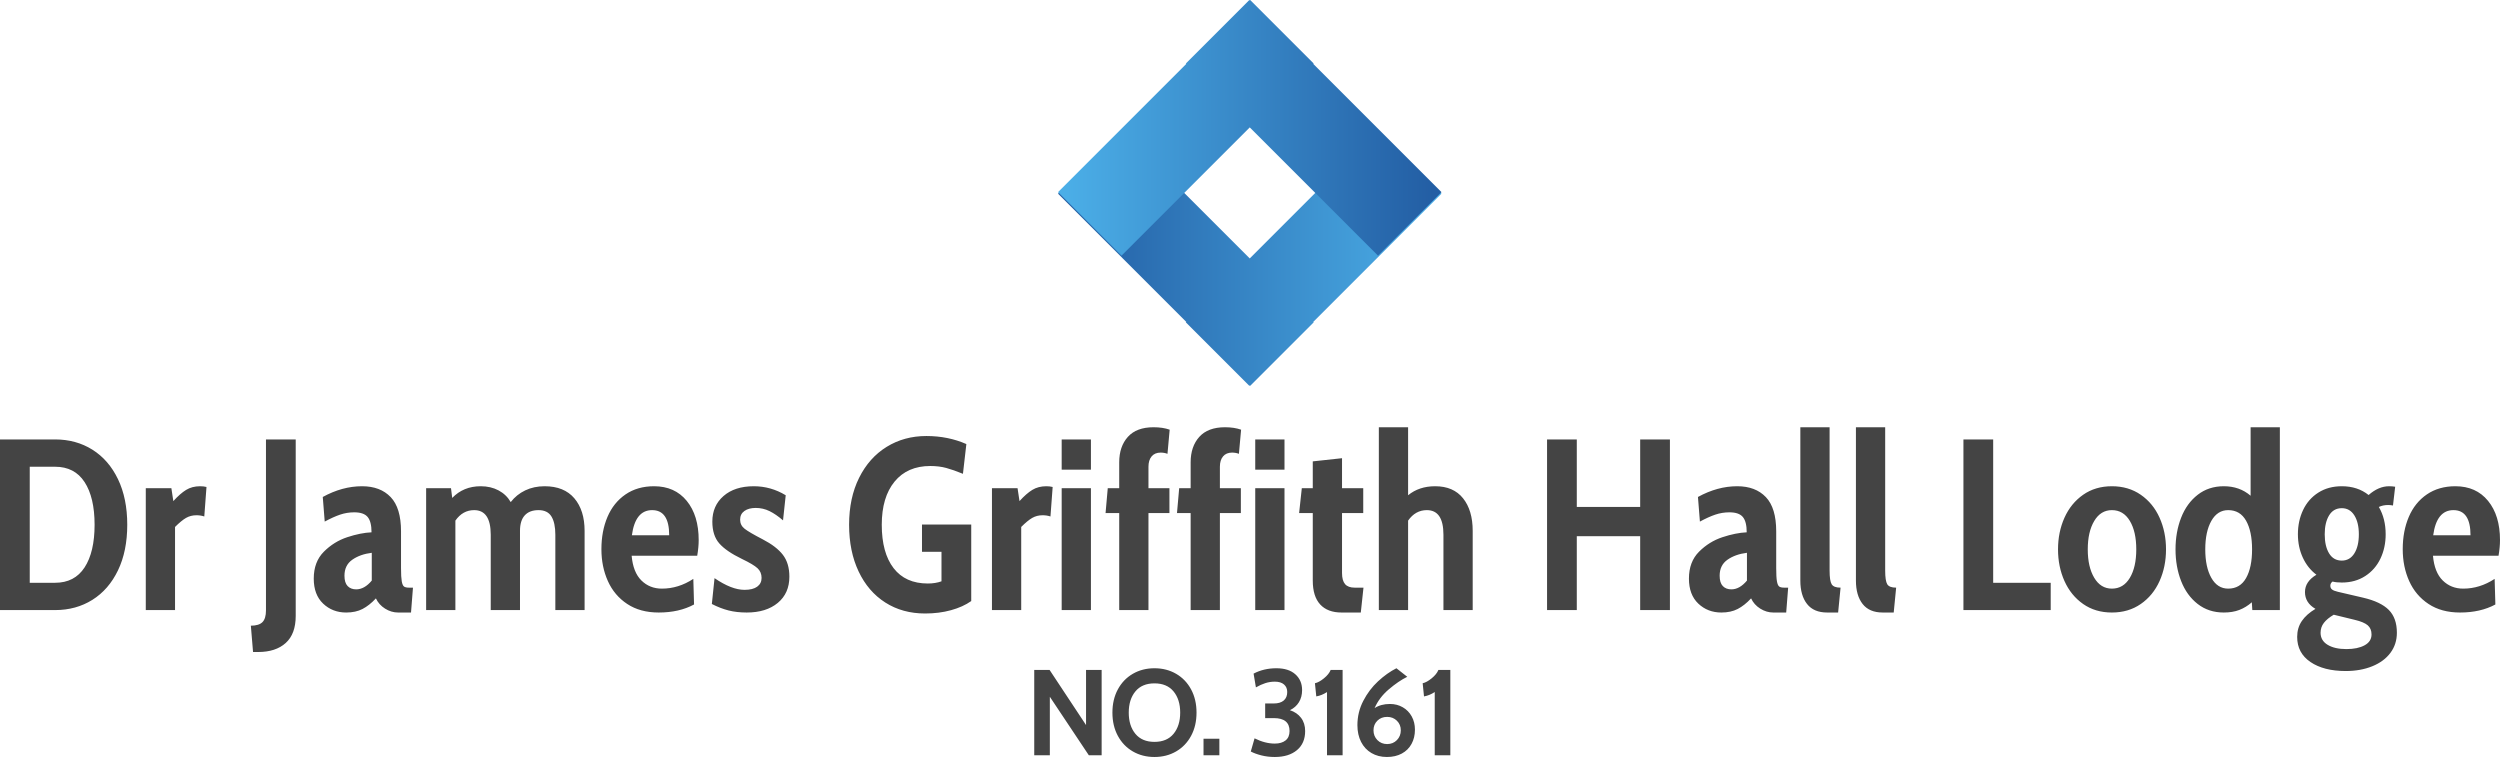 <?xml version="1.0" standalone="no"?><!-- Generator: Gravit.io --><svg xmlns="http://www.w3.org/2000/svg" xmlns:xlink="http://www.w3.org/1999/xlink" style="isolation:isolate" viewBox="493.376 325.483 369.18 111.786" width="369.18" height="111.786"><g><linearGradient id="_lgradient_8" x1="0" y1="0.5" x2="1" y2="0.5" gradientTransform="matrix(-56.626,0,0,-37.751,706.244,382.461)" gradientUnits="userSpaceOnUse"><stop offset="1.304%" stop-opacity="1" style="stop-color:rgb(75,174,231)"/><stop offset="97.826%" stop-opacity="1" style="stop-color:rgb(35,94,164)"/></linearGradient><path d=" M 687.307 373.023 L 706.244 354.086 L 696.868 344.71 L 677.931 363.647 L 658.994 344.71 L 649.618 354.086 L 668.555 373.023 L 668.493 373.085 L 677.869 382.461 L 677.931 382.399 L 677.993 382.461 L 687.369 373.085 L 687.307 373.023 Z " fill-rule="evenodd" fill="url(#_lgradient_8)"/><linearGradient id="_lgradient_9" x1="0" y1="0.5" x2="1" y2="0.5" gradientTransform="matrix(56.626,0,0,37.751,649.618,325.483)" gradientUnits="userSpaceOnUse"><stop offset="2.174%" stop-opacity="1" style="stop-color:rgb(75,174,231)"/><stop offset="97.826%" stop-opacity="1" style="stop-color:rgb(35,94,164)"/></linearGradient><path d=" M 668.555 334.921 L 649.618 353.858 L 658.994 363.234 L 677.931 344.297 L 696.868 363.234 L 706.244 353.858 L 687.307 334.921 L 687.369 334.859 L 677.993 325.483 L 677.931 325.545 L 677.869 325.483 L 668.493 334.859 L 668.555 334.921 Z " fill-rule="evenodd" fill="url(#_lgradient_9)"/></g><path d=" M 783.32 415.575 L 783.32 390.375 L 787.712 390.375 L 787.712 411.543 L 796.208 411.543 L 796.208 415.575 L 783.32 415.575 L 783.32 415.575 Z  M 805.244 415.935 L 805.244 415.935 Q 802.796 415.935 800.996 414.675 L 800.996 414.675 L 800.996 414.675 Q 799.196 413.415 798.242 411.291 L 798.242 411.291 L 798.242 411.291 Q 797.288 409.167 797.288 406.611 L 797.288 406.611 L 797.288 406.611 Q 797.288 404.055 798.242 401.931 L 798.242 401.931 L 798.242 401.931 Q 799.196 399.807 800.996 398.547 L 800.996 398.547 L 800.996 398.547 Q 802.796 397.287 805.244 397.287 L 805.244 397.287 L 805.244 397.287 Q 807.692 397.287 809.51 398.547 L 809.51 398.547 L 809.51 398.547 Q 811.328 399.807 812.282 401.931 L 812.282 401.931 L 812.282 401.931 Q 813.236 404.055 813.236 406.611 L 813.236 406.611 L 813.236 406.611 Q 813.236 409.167 812.282 411.291 L 812.282 411.291 L 812.282 411.291 Q 811.328 413.415 809.51 414.675 L 809.51 414.675 L 809.51 414.675 Q 807.692 415.935 805.244 415.935 L 805.244 415.935 L 805.244 415.935 Z  M 805.244 412.407 L 805.244 412.407 Q 806.936 412.407 807.89 410.823 L 807.89 410.823 L 807.89 410.823 Q 808.844 409.239 808.844 406.611 L 808.844 406.611 L 808.844 406.611 Q 808.844 403.983 807.89 402.399 L 807.89 402.399 L 807.89 402.399 Q 806.936 400.815 805.244 400.815 L 805.244 400.815 L 805.244 400.815 Q 803.588 400.815 802.634 402.417 L 802.634 402.417 L 802.634 402.417 Q 801.68 404.019 801.68 406.611 L 801.68 406.611 L 801.68 406.611 Q 801.68 409.203 802.634 410.805 L 802.634 410.805 L 802.634 410.805 Q 803.588 412.407 805.244 412.407 L 805.244 412.407 L 805.244 412.407 Z  M 825.728 388.575 L 830.048 388.575 L 830.048 415.575 L 825.98 415.575 L 825.908 414.423 L 825.908 414.423 Q 825.044 415.179 824.054 415.557 L 824.054 415.557 L 824.054 415.557 Q 823.064 415.935 821.768 415.935 L 821.768 415.935 L 821.768 415.935 Q 819.536 415.935 817.916 414.675 L 817.916 414.675 L 817.916 414.675 Q 816.296 413.415 815.468 411.291 L 815.468 411.291 L 815.468 411.291 Q 814.64 409.167 814.64 406.611 L 814.64 406.611 L 814.64 406.611 Q 814.64 404.055 815.468 401.931 L 815.468 401.931 L 815.468 401.931 Q 816.296 399.807 817.916 398.547 L 817.916 398.547 L 817.916 398.547 Q 819.536 397.287 821.768 397.287 L 821.768 397.287 L 821.768 397.287 Q 824.108 397.287 825.728 398.691 L 825.728 398.691 L 825.728 388.575 L 825.728 388.575 Z  M 822.416 412.407 L 822.416 412.407 Q 824.18 412.407 825.062 410.841 L 825.062 410.841 L 825.062 410.841 Q 825.944 409.275 825.944 406.611 L 825.944 406.611 L 825.944 406.611 Q 825.944 403.947 825.062 402.381 L 825.062 402.381 L 825.062 402.381 Q 824.18 400.815 822.416 400.815 L 822.416 400.815 L 822.416 400.815 Q 820.832 400.815 819.932 402.399 L 819.932 402.399 L 819.932 402.399 Q 819.032 403.983 819.032 406.611 L 819.032 406.611 L 819.032 406.611 Q 819.032 409.239 819.932 410.823 L 819.932 410.823 L 819.932 410.823 Q 820.832 412.407 822.416 412.407 L 822.416 412.407 L 822.416 412.407 Z  M 839.768 424.575 L 839.768 424.575 Q 836.528 424.575 834.566 423.243 L 834.566 423.243 L 834.566 423.243 Q 832.604 421.911 832.604 419.535 L 832.604 419.535 L 832.604 419.535 Q 832.604 418.203 833.288 417.195 L 833.288 417.195 L 833.288 417.195 Q 833.972 416.187 835.304 415.395 L 835.304 415.395 L 835.304 415.395 Q 833.756 414.495 833.756 412.911 L 833.756 412.911 L 833.756 412.911 Q 833.756 411.363 835.448 410.355 L 835.448 410.355 L 835.448 410.355 Q 834.152 409.383 833.432 407.817 L 833.432 407.817 L 833.432 407.817 Q 832.712 406.251 832.712 404.379 L 832.712 404.379 L 832.712 404.379 Q 832.712 402.399 833.486 400.779 L 833.486 400.779 L 833.486 400.779 Q 834.26 399.159 835.736 398.223 L 835.736 398.223 L 835.736 398.223 Q 837.212 397.287 839.192 397.287 L 839.192 397.287 L 839.192 397.287 Q 841.532 397.287 843.152 398.583 L 843.152 398.583 L 843.152 398.583 Q 844.628 397.287 846.176 397.287 L 846.176 397.287 L 846.176 397.287 Q 846.644 397.287 847.076 397.359 L 847.076 397.359 L 846.752 400.131 L 846.752 400.131 Q 846.392 400.059 846.032 400.059 L 846.032 400.059 L 846.032 400.059 Q 845.276 400.059 844.664 400.347 L 844.664 400.347 L 844.664 400.347 Q 845.672 402.075 845.672 404.379 L 845.672 404.379 L 845.672 404.379 Q 845.672 406.359 844.898 407.979 L 844.898 407.979 L 844.898 407.979 Q 844.124 409.599 842.648 410.553 L 842.648 410.553 L 842.648 410.553 Q 841.172 411.507 839.192 411.507 L 839.192 411.507 L 839.192 411.507 Q 838.4 411.507 837.824 411.363 L 837.824 411.363 L 837.824 411.363 Q 837.5 411.615 837.5 411.975 L 837.5 411.975 L 837.5 411.975 Q 837.5 412.335 837.752 412.533 L 837.752 412.533 L 837.752 412.533 Q 838.004 412.731 838.616 412.875 L 838.616 412.875 L 842.324 413.739 L 842.324 413.739 Q 844.952 414.351 846.14 415.557 L 846.14 415.557 L 846.14 415.557 Q 847.328 416.763 847.328 418.923 L 847.328 418.923 L 847.328 418.923 Q 847.328 420.615 846.374 421.893 L 846.374 421.893 L 846.374 421.893 Q 845.42 423.171 843.692 423.873 L 843.692 423.873 L 843.692 423.873 Q 841.964 424.575 839.768 424.575 L 839.768 424.575 L 839.768 424.575 Z  M 839.192 408.267 L 839.192 408.267 Q 840.38 408.267 841.046 407.205 L 841.046 407.205 L 841.046 407.205 Q 841.712 406.143 841.712 404.379 L 841.712 404.379 L 841.712 404.379 Q 841.712 402.651 841.046 401.589 L 841.046 401.589 L 841.046 401.589 Q 840.38 400.527 839.192 400.527 L 839.192 400.527 L 839.192 400.527 Q 837.968 400.527 837.32 401.589 L 837.32 401.589 L 837.32 401.589 Q 836.672 402.651 836.672 404.379 L 836.672 404.379 L 836.672 404.379 Q 836.672 406.143 837.32 407.205 L 837.32 407.205 L 837.32 407.205 Q 837.968 408.267 839.192 408.267 L 839.192 408.267 L 839.192 408.267 Z  M 839.876 421.335 L 839.876 421.335 Q 841.532 421.335 842.558 420.777 L 842.558 420.777 L 842.558 420.777 Q 843.584 420.219 843.584 419.175 L 843.584 419.175 L 843.584 419.175 Q 843.584 418.311 843.026 417.825 L 843.026 417.825 L 843.026 417.825 Q 842.468 417.339 841.1 417.015 L 841.1 417.015 L 838.004 416.259 L 838.004 416.259 Q 837.032 416.835 836.546 417.465 L 836.546 417.465 L 836.546 417.465 Q 836.06 418.095 836.06 418.923 L 836.06 418.923 L 836.06 418.923 Q 836.06 420.075 837.104 420.705 L 837.104 420.705 L 837.104 420.705 Q 838.148 421.335 839.876 421.335 L 839.876 421.335 L 839.876 421.335 Z  M 856.652 415.935 L 856.652 415.935 Q 853.916 415.935 852.008 414.675 L 852.008 414.675 L 852.008 414.675 Q 850.1 413.415 849.146 411.291 L 849.146 411.291 L 849.146 411.291 Q 848.192 409.167 848.192 406.575 L 848.192 406.575 L 848.192 406.575 Q 848.192 403.911 849.092 401.805 L 849.092 401.805 L 849.092 401.805 Q 849.992 399.699 851.756 398.493 L 851.756 398.493 L 851.756 398.493 Q 853.52 397.287 855.968 397.287 L 855.968 397.287 L 855.968 397.287 Q 859.028 397.287 860.792 399.447 L 860.792 399.447 L 860.792 399.447 Q 862.556 401.607 862.556 405.243 L 862.556 405.243 L 862.556 405.243 Q 862.556 406.287 862.34 407.547 L 862.34 407.547 L 852.656 407.547 L 852.656 407.547 Q 852.872 409.995 854.096 411.201 L 854.096 411.201 L 854.096 411.201 Q 855.32 412.407 857.12 412.407 L 857.12 412.407 L 857.12 412.407 Q 859.568 412.407 861.764 410.967 L 861.764 410.967 L 861.872 414.747 L 861.872 414.747 Q 859.676 415.935 856.652 415.935 L 856.652 415.935 L 856.652 415.935 Z  M 852.692 404.523 L 858.2 404.523 L 858.2 404.523 Q 858.2 400.815 855.68 400.815 L 855.68 400.815 L 855.68 400.815 Q 853.196 400.815 852.692 404.523 L 852.692 404.523 L 852.692 404.523 Z  M 721.832 415.575 L 721.832 390.375 L 726.224 390.375 L 726.224 400.347 L 735.584 400.347 L 735.584 390.375 L 739.976 390.375 L 739.976 415.575 L 735.584 415.575 L 735.584 404.667 L 726.224 404.667 L 726.224 415.575 L 721.832 415.575 L 721.832 415.575 Z  M 747.572 415.935 L 747.572 415.935 Q 745.556 415.935 744.17 414.621 L 744.17 414.621 L 744.17 414.621 Q 742.784 413.307 742.784 410.931 L 742.784 410.931 L 742.784 410.931 Q 742.784 408.447 744.278 406.953 L 744.278 406.953 L 744.278 406.953 Q 745.772 405.459 747.734 404.811 L 747.734 404.811 L 747.734 404.811 Q 749.696 404.163 751.316 404.091 L 751.316 404.091 L 751.316 404.091 Q 751.316 402.507 750.74 401.823 L 750.74 401.823 L 750.74 401.823 Q 750.164 401.139 748.76 401.139 L 748.76 401.139 L 748.76 401.139 Q 747.68 401.139 746.672 401.481 L 746.672 401.481 L 746.672 401.481 Q 745.664 401.823 744.404 402.507 L 744.404 402.507 L 744.116 398.871 L 744.116 398.871 Q 746.996 397.287 749.912 397.287 L 749.912 397.287 L 749.912 397.287 Q 752.612 397.287 754.142 398.889 L 754.142 398.889 L 754.142 398.889 Q 755.672 400.491 755.672 403.947 L 755.672 403.947 L 755.672 409.383 L 755.672 409.383 Q 755.672 410.715 755.78 411.327 L 755.78 411.327 L 755.78 411.327 Q 755.888 411.939 756.122 412.101 L 756.122 412.101 L 756.122 412.101 Q 756.356 412.263 756.86 412.263 L 756.86 412.263 L 757.436 412.263 L 757.148 415.935 L 755.24 415.935 L 755.24 415.935 Q 754.232 415.935 753.314 415.359 L 753.314 415.359 L 753.314 415.359 Q 752.396 414.783 751.964 413.847 L 751.964 413.847 L 751.964 413.847 Q 750.992 414.891 749.984 415.413 L 749.984 415.413 L 749.984 415.413 Q 748.976 415.935 747.572 415.935 L 747.572 415.935 L 747.572 415.935 Z  M 749.048 412.515 L 749.048 412.515 Q 750.272 412.515 751.352 411.219 L 751.352 411.219 L 751.352 407.115 L 751.352 407.115 Q 749.624 407.331 748.472 408.141 L 748.472 408.141 L 748.472 408.141 Q 747.32 408.951 747.32 410.499 L 747.32 410.499 L 747.32 410.499 Q 747.32 411.543 747.788 412.029 L 747.788 412.029 L 747.788 412.029 Q 748.256 412.515 749.048 412.515 L 749.048 412.515 L 749.048 412.515 Z  M 763.196 415.935 L 763.196 415.935 Q 761.216 415.935 760.226 414.675 L 760.226 414.675 L 760.226 414.675 Q 759.236 413.415 759.236 411.219 L 759.236 411.219 L 759.236 388.575 L 763.556 388.575 L 763.556 409.743 L 763.556 409.743 Q 763.556 411.255 763.862 411.759 L 763.862 411.759 L 763.862 411.759 Q 764.168 412.263 765.176 412.263 L 765.176 412.263 L 764.816 415.935 L 763.196 415.935 L 763.196 415.935 Z  M 771.404 415.935 L 771.404 415.935 Q 769.424 415.935 768.434 414.675 L 768.434 414.675 L 768.434 414.675 Q 767.444 413.415 767.444 411.219 L 767.444 411.219 L 767.444 388.575 L 771.764 388.575 L 771.764 409.743 L 771.764 409.743 Q 771.764 411.255 772.07 411.759 L 772.07 411.759 L 772.07 411.759 Q 772.376 412.263 773.384 412.263 L 773.384 412.263 L 773.024 415.935 L 771.404 415.935 L 771.404 415.935 Z  M 629.996 416.079 L 629.996 416.079 Q 626.648 416.079 624.11 414.459 L 624.11 414.459 L 624.11 414.459 Q 621.572 412.839 620.168 409.869 L 620.168 409.869 L 620.168 409.869 Q 618.764 406.899 618.764 402.975 L 618.764 402.975 L 618.764 402.975 Q 618.764 399.015 620.24 396.045 L 620.24 396.045 L 620.24 396.045 Q 621.716 393.075 624.308 391.473 L 624.308 391.473 L 624.308 391.473 Q 626.9 389.871 630.176 389.871 L 630.176 389.871 L 630.176 389.871 Q 633.38 389.871 636.08 391.059 L 636.08 391.059 L 635.576 395.451 L 635.576 395.451 Q 634.172 394.875 633.11 394.587 L 633.11 394.587 L 633.11 394.587 Q 632.048 394.299 630.752 394.299 L 630.752 394.299 L 630.752 394.299 Q 627.368 394.299 625.478 396.603 L 625.478 396.603 L 625.478 396.603 Q 623.588 398.907 623.588 402.975 L 623.588 402.975 L 623.588 402.975 Q 623.588 407.115 625.334 409.383 L 625.334 409.383 L 625.334 409.383 Q 627.08 411.651 630.392 411.651 L 630.392 411.651 L 630.392 411.651 Q 631.508 411.651 632.408 411.327 L 632.408 411.327 L 632.408 406.971 L 629.528 406.971 L 629.528 402.939 L 636.8 402.939 L 636.8 414.243 L 636.8 414.243 Q 635.576 415.107 633.812 415.593 L 633.812 415.593 L 633.812 415.593 Q 632.048 416.079 629.996 416.079 L 629.996 416.079 L 629.996 416.079 Z  M 639.86 415.575 L 639.86 397.575 L 643.64 397.575 L 643.928 399.483 L 643.928 399.483 Q 644.936 398.367 645.818 397.827 L 645.818 397.827 L 645.818 397.827 Q 646.7 397.287 647.888 397.287 L 647.888 397.287 L 647.888 397.287 Q 648.392 397.287 648.824 397.395 L 648.824 397.395 L 648.5 401.751 L 648.5 401.751 Q 647.96 401.571 647.348 401.571 L 647.348 401.571 L 647.348 401.571 Q 646.484 401.571 645.8 401.967 L 645.8 401.967 L 645.8 401.967 Q 645.116 402.363 644.18 403.299 L 644.18 403.299 L 644.18 415.575 L 639.86 415.575 L 639.86 415.575 Z  M 650.156 394.839 L 650.156 390.375 L 654.476 390.375 L 654.476 394.839 L 650.156 394.839 L 650.156 394.839 Z  M 650.156 415.575 L 650.156 397.575 L 654.476 397.575 L 654.476 415.575 L 650.156 415.575 L 650.156 415.575 Z  M 658.652 415.575 L 658.652 401.247 L 656.636 401.247 L 656.96 397.575 L 658.652 397.575 L 658.652 393.759 L 658.652 393.759 Q 658.652 391.419 659.93 389.997 L 659.93 389.997 L 659.93 389.997 Q 661.208 388.575 663.728 388.575 L 663.728 388.575 L 663.728 388.575 Q 665.096 388.575 666.104 388.935 L 666.104 388.935 L 665.78 392.499 L 665.78 392.499 Q 665.312 392.319 664.772 392.319 L 664.772 392.319 L 664.772 392.319 Q 663.908 392.319 663.44 392.877 L 663.44 392.877 L 663.44 392.877 Q 662.972 393.435 662.972 394.407 L 662.972 394.407 L 662.972 397.575 L 666.068 397.575 L 666.068 401.247 L 662.972 401.247 L 662.972 415.575 L 658.652 415.575 L 658.652 415.575 Z  M 669.2 415.575 L 669.2 401.247 L 667.184 401.247 L 667.508 397.575 L 669.2 397.575 L 669.2 393.759 L 669.2 393.759 Q 669.2 391.419 670.478 389.997 L 670.478 389.997 L 670.478 389.997 Q 671.756 388.575 674.276 388.575 L 674.276 388.575 L 674.276 388.575 Q 675.644 388.575 676.652 388.935 L 676.652 388.935 L 676.328 392.499 L 676.328 392.499 Q 675.86 392.319 675.32 392.319 L 675.32 392.319 L 675.32 392.319 Q 674.456 392.319 673.988 392.877 L 673.988 392.877 L 673.988 392.877 Q 673.52 393.435 673.52 394.407 L 673.52 394.407 L 673.52 397.575 L 676.616 397.575 L 676.616 401.247 L 673.52 401.247 L 673.52 415.575 L 669.2 415.575 L 669.2 415.575 Z  M 678.74 394.839 L 678.74 390.375 L 683.06 390.375 L 683.06 394.839 L 678.74 394.839 L 678.74 394.839 Z  M 678.74 415.575 L 678.74 397.575 L 683.06 397.575 L 683.06 415.575 L 678.74 415.575 L 678.74 415.575 Z  M 691.484 415.935 L 691.484 415.935 Q 689.432 415.935 688.334 414.747 L 688.334 414.747 L 688.334 414.747 Q 687.236 413.559 687.236 411.219 L 687.236 411.219 L 687.236 401.247 L 685.22 401.247 L 685.616 397.575 L 687.236 397.575 L 687.236 393.615 L 691.556 393.147 L 691.556 397.575 L 694.688 397.575 L 694.688 401.247 L 691.556 401.247 L 691.556 410.103 L 691.556 410.103 Q 691.556 411.219 692.006 411.741 L 692.006 411.741 L 692.006 411.741 Q 692.456 412.263 693.428 412.263 L 693.428 412.263 L 694.724 412.263 L 694.328 415.935 L 691.484 415.935 L 691.484 415.935 Z  M 705.308 397.287 L 705.308 397.287 Q 708.008 397.287 709.43 399.069 L 709.43 399.069 L 709.43 399.069 Q 710.852 400.851 710.852 403.875 L 710.852 403.875 L 710.852 415.575 L 706.532 415.575 L 706.532 404.451 L 706.532 404.451 Q 706.532 400.815 704.084 400.815 L 704.084 400.815 L 704.084 400.815 Q 702.392 400.815 701.312 402.363 L 701.312 402.363 L 701.312 415.575 L 696.992 415.575 L 696.992 388.575 L 701.312 388.575 L 701.312 398.619 L 701.312 398.619 Q 702.932 397.287 705.308 397.287 L 705.308 397.287 L 705.308 397.287 Z  M 530.744 421.767 L 530.42 417.879 L 530.42 417.879 Q 531.608 417.879 532.13 417.357 L 532.13 417.357 L 532.13 417.357 Q 532.652 416.835 532.652 415.611 L 532.652 415.611 L 532.652 390.375 L 537.044 390.375 L 537.044 416.439 L 537.044 416.439 Q 537.044 419.103 535.568 420.435 L 535.568 420.435 L 535.568 420.435 Q 534.092 421.767 531.5 421.767 L 531.5 421.767 L 530.744 421.767 L 530.744 421.767 Z  M 544.496 415.935 L 544.496 415.935 Q 542.48 415.935 541.094 414.621 L 541.094 414.621 L 541.094 414.621 Q 539.708 413.307 539.708 410.931 L 539.708 410.931 L 539.708 410.931 Q 539.708 408.447 541.202 406.953 L 541.202 406.953 L 541.202 406.953 Q 542.696 405.459 544.658 404.811 L 544.658 404.811 L 544.658 404.811 Q 546.62 404.163 548.24 404.091 L 548.24 404.091 L 548.24 404.091 Q 548.24 402.507 547.664 401.823 L 547.664 401.823 L 547.664 401.823 Q 547.088 401.139 545.684 401.139 L 545.684 401.139 L 545.684 401.139 Q 544.604 401.139 543.596 401.481 L 543.596 401.481 L 543.596 401.481 Q 542.588 401.823 541.328 402.507 L 541.328 402.507 L 541.04 398.871 L 541.04 398.871 Q 543.92 397.287 546.836 397.287 L 546.836 397.287 L 546.836 397.287 Q 549.536 397.287 551.066 398.889 L 551.066 398.889 L 551.066 398.889 Q 552.596 400.491 552.596 403.947 L 552.596 403.947 L 552.596 409.383 L 552.596 409.383 Q 552.596 410.715 552.704 411.327 L 552.704 411.327 L 552.704 411.327 Q 552.812 411.939 553.046 412.101 L 553.046 412.101 L 553.046 412.101 Q 553.28 412.263 553.784 412.263 L 553.784 412.263 L 554.36 412.263 L 554.072 415.935 L 552.164 415.935 L 552.164 415.935 Q 551.156 415.935 550.238 415.359 L 550.238 415.359 L 550.238 415.359 Q 549.32 414.783 548.888 413.847 L 548.888 413.847 L 548.888 413.847 Q 547.916 414.891 546.908 415.413 L 546.908 415.413 L 546.908 415.413 Q 545.9 415.935 544.496 415.935 L 544.496 415.935 L 544.496 415.935 Z  M 545.972 412.515 L 545.972 412.515 Q 547.196 412.515 548.276 411.219 L 548.276 411.219 L 548.276 407.115 L 548.276 407.115 Q 546.548 407.331 545.396 408.141 L 545.396 408.141 L 545.396 408.141 Q 544.244 408.951 544.244 410.499 L 544.244 410.499 L 544.244 410.499 Q 544.244 411.543 544.712 412.029 L 544.712 412.029 L 544.712 412.029 Q 545.18 412.515 545.972 412.515 L 545.972 412.515 L 545.972 412.515 Z  M 573.8 397.287 L 573.8 397.287 Q 576.68 397.287 578.192 399.069 L 578.192 399.069 L 578.192 399.069 Q 579.704 400.851 579.704 403.875 L 579.704 403.875 L 579.704 415.575 L 575.384 415.575 L 575.384 404.451 L 575.384 404.451 Q 575.384 402.687 574.808 401.751 L 574.808 401.751 L 574.808 401.751 Q 574.232 400.815 572.9 400.815 L 572.9 400.815 L 572.9 400.815 Q 571.568 400.815 570.866 401.589 L 570.866 401.589 L 570.866 401.589 Q 570.164 402.363 570.164 403.875 L 570.164 403.875 L 570.164 415.575 L 565.844 415.575 L 565.844 404.451 L 565.844 404.451 Q 565.844 400.815 563.396 400.815 L 563.396 400.815 L 563.396 400.815 Q 561.704 400.815 560.624 402.363 L 560.624 402.363 L 560.624 415.575 L 556.304 415.575 L 556.304 397.575 L 559.976 397.575 L 560.156 399.015 L 560.156 399.015 Q 561.812 397.287 564.368 397.287 L 564.368 397.287 L 564.368 397.287 Q 565.844 397.287 566.996 397.899 L 566.996 397.899 L 566.996 397.899 Q 568.148 398.511 568.796 399.627 L 568.796 399.627 L 568.796 399.627 Q 569.66 398.511 570.938 397.899 L 570.938 397.899 L 570.938 397.899 Q 572.216 397.287 573.8 397.287 L 573.8 397.287 L 573.8 397.287 Z  M 590.648 415.935 L 590.648 415.935 Q 587.912 415.935 586.004 414.675 L 586.004 414.675 L 586.004 414.675 Q 584.096 413.415 583.142 411.291 L 583.142 411.291 L 583.142 411.291 Q 582.188 409.167 582.188 406.575 L 582.188 406.575 L 582.188 406.575 Q 582.188 403.911 583.088 401.805 L 583.088 401.805 L 583.088 401.805 Q 583.988 399.699 585.752 398.493 L 585.752 398.493 L 585.752 398.493 Q 587.516 397.287 589.964 397.287 L 589.964 397.287 L 589.964 397.287 Q 593.024 397.287 594.788 399.447 L 594.788 399.447 L 594.788 399.447 Q 596.552 401.607 596.552 405.243 L 596.552 405.243 L 596.552 405.243 Q 596.552 406.287 596.336 407.547 L 596.336 407.547 L 586.652 407.547 L 586.652 407.547 Q 586.868 409.995 588.092 411.201 L 588.092 411.201 L 588.092 411.201 Q 589.316 412.407 591.116 412.407 L 591.116 412.407 L 591.116 412.407 Q 593.564 412.407 595.76 410.967 L 595.76 410.967 L 595.868 414.747 L 595.868 414.747 Q 593.672 415.935 590.648 415.935 L 590.648 415.935 L 590.648 415.935 Z  M 586.688 404.523 L 592.196 404.523 L 592.196 404.523 Q 592.196 400.815 589.676 400.815 L 589.676 400.815 L 589.676 400.815 Q 587.192 400.815 586.688 404.523 L 586.688 404.523 L 586.688 404.523 Z  M 603.644 415.935 L 603.644 415.935 Q 602.168 415.935 600.962 415.629 L 600.962 415.629 L 600.962 415.629 Q 599.756 415.323 598.496 414.675 L 598.496 414.675 L 598.892 410.859 L 598.892 410.859 Q 601.412 412.587 603.32 412.587 L 603.32 412.587 L 603.32 412.587 Q 604.544 412.587 605.192 412.119 L 605.192 412.119 L 605.192 412.119 Q 605.84 411.651 605.84 410.823 L 605.84 410.823 L 605.84 410.823 Q 605.84 409.959 605.246 409.401 L 605.246 409.401 L 605.246 409.401 Q 604.652 408.843 602.924 408.015 L 602.924 408.015 L 602.924 408.015 Q 600.62 406.899 599.594 405.729 L 599.594 405.729 L 599.594 405.729 Q 598.568 404.559 598.568 402.507 L 598.568 402.507 L 598.568 402.507 Q 598.568 400.167 600.224 398.727 L 600.224 398.727 L 600.224 398.727 Q 601.88 397.287 604.688 397.287 L 604.688 397.287 L 604.688 397.287 Q 607.208 397.287 609.404 398.619 L 609.404 398.619 L 609.008 402.327 L 609.008 402.327 Q 607.964 401.427 607.01 400.959 L 607.01 400.959 L 607.01 400.959 Q 606.056 400.491 604.976 400.491 L 604.976 400.491 L 604.976 400.491 Q 603.932 400.491 603.302 400.941 L 603.302 400.941 L 603.302 400.941 Q 602.672 401.391 602.672 402.219 L 602.672 402.219 L 602.672 402.219 Q 602.672 403.047 603.338 403.569 L 603.338 403.569 L 603.338 403.569 Q 604.004 404.091 606.02 405.135 L 606.02 405.135 L 606.02 405.135 Q 608.036 406.179 608.99 407.421 L 608.99 407.421 L 608.99 407.421 Q 609.944 408.663 609.944 410.643 L 609.944 410.643 L 609.944 410.643 Q 609.944 413.091 608.234 414.513 L 608.234 414.513 L 608.234 414.513 Q 606.524 415.935 603.644 415.935 L 603.644 415.935 L 603.644 415.935 Z  M 493.376 415.575 L 493.376 390.375 L 501.512 390.375 L 501.512 390.375 Q 504.608 390.375 507.02 391.887 L 507.02 391.887 L 507.02 391.887 Q 509.432 393.399 510.8 396.243 L 510.8 396.243 L 510.8 396.243 Q 512.168 399.087 512.168 402.975 L 512.168 402.975 L 512.168 402.975 Q 512.168 406.863 510.8 409.707 L 510.8 409.707 L 510.8 409.707 Q 509.432 412.551 507.02 414.063 L 507.02 414.063 L 507.02 414.063 Q 504.608 415.575 501.512 415.575 L 501.512 415.575 L 493.376 415.575 L 493.376 415.575 Z  M 497.768 411.543 L 501.512 411.543 L 501.512 411.543 Q 504.392 411.543 505.868 409.275 L 505.868 409.275 L 505.868 409.275 Q 507.344 407.007 507.344 402.975 L 507.344 402.975 L 507.344 402.975 Q 507.344 398.943 505.868 396.675 L 505.868 396.675 L 505.868 396.675 Q 504.392 394.407 501.512 394.407 L 501.512 394.407 L 497.768 394.407 L 497.768 411.543 L 497.768 411.543 Z  M 514.904 415.575 L 514.904 397.575 L 518.684 397.575 L 518.972 399.483 L 518.972 399.483 Q 519.98 398.367 520.862 397.827 L 520.862 397.827 L 520.862 397.827 Q 521.744 397.287 522.932 397.287 L 522.932 397.287 L 522.932 397.287 Q 523.436 397.287 523.868 397.395 L 523.868 397.395 L 523.544 401.751 L 523.544 401.751 Q 523.004 401.571 522.392 401.571 L 522.392 401.571 L 522.392 401.571 Q 521.528 401.571 520.844 401.967 L 520.844 401.967 L 520.844 401.967 Q 520.16 402.363 519.224 403.299 L 519.224 403.299 L 519.224 415.575 L 514.904 415.575 L 514.904 415.575 Z " fill-rule="evenodd" fill="rgb(68,68,68)"/><path d=" M 683.86 430.357 L 683.86 430.357 Q 684.904 430.699 685.507 431.491 L 685.507 431.491 L 685.507 431.491 Q 686.11 432.283 686.11 433.435 L 686.11 433.435 L 686.11 433.435 Q 686.11 435.253 684.895 436.261 L 684.895 436.261 L 684.895 436.261 Q 683.68 437.269 681.628 437.269 L 681.628 437.269 L 681.628 437.269 Q 680.584 437.269 679.657 437.035 L 679.657 437.035 L 679.657 437.035 Q 678.73 436.801 678.082 436.459 L 678.082 436.459 L 678.64 434.515 L 678.64 434.515 Q 680.188 435.289 681.628 435.289 L 681.628 435.289 L 681.628 435.289 Q 682.636 435.289 683.221 434.821 L 683.221 434.821 L 683.221 434.821 Q 683.806 434.353 683.806 433.435 L 683.806 433.435 L 683.806 433.435 Q 683.806 431.527 681.484 431.527 L 681.484 431.527 L 680.206 431.527 L 680.206 429.367 L 681.466 429.367 L 681.466 429.367 Q 682.438 429.367 682.951 428.926 L 682.951 428.926 L 682.951 428.926 Q 683.464 428.485 683.464 427.675 L 683.464 427.675 L 683.464 427.675 Q 683.464 426.973 682.987 426.559 L 682.987 426.559 L 682.987 426.559 Q 682.51 426.145 681.628 426.145 L 681.628 426.145 L 681.628 426.145 Q 680.908 426.145 680.233 426.361 L 680.233 426.361 L 680.233 426.361 Q 679.558 426.577 678.838 426.991 L 678.838 426.991 L 678.496 424.957 L 678.496 424.957 Q 680.008 424.165 681.862 424.165 L 681.862 424.165 L 681.862 424.165 Q 683.662 424.165 684.661 425.056 L 684.661 425.056 L 684.661 425.056 Q 685.66 425.947 685.66 427.387 L 685.66 427.387 L 685.66 427.387 Q 685.66 428.413 685.192 429.178 L 685.192 429.178 L 685.192 429.178 Q 684.724 429.943 683.86 430.357 L 683.86 430.357 L 683.86 430.357 Z  M 689.338 437.017 L 689.338 427.675 L 689.338 427.675 Q 688.582 428.179 687.754 428.323 L 687.754 428.323 L 687.556 426.379 L 687.556 426.379 Q 688.15 426.253 688.888 425.65 L 688.888 425.65 L 688.888 425.65 Q 689.626 425.047 689.878 424.417 L 689.878 424.417 L 691.642 424.417 L 691.642 437.017 L 689.338 437.017 L 689.338 437.017 Z  M 698.633 429.439 L 698.633 429.439 Q 699.677 429.439 700.523 429.925 L 700.523 429.925 L 700.523 429.925 Q 701.369 430.411 701.846 431.275 L 701.846 431.275 L 701.846 431.275 Q 702.323 432.139 702.323 433.237 L 702.323 433.237 L 702.323 433.237 Q 702.323 434.425 701.819 435.343 L 701.819 435.343 L 701.819 435.343 Q 701.315 436.261 700.379 436.765 L 700.379 436.765 L 700.379 436.765 Q 699.443 437.269 698.183 437.269 L 698.183 437.269 L 698.183 437.269 Q 696.887 437.269 695.897 436.684 L 695.897 436.684 L 695.897 436.684 Q 694.907 436.099 694.367 435.037 L 694.367 435.037 L 694.367 435.037 Q 693.827 433.975 693.827 432.571 L 693.827 432.571 L 693.827 432.571 Q 693.827 430.663 694.691 428.989 L 694.691 428.989 L 694.691 428.989 Q 695.555 427.315 696.878 426.091 L 696.878 426.091 L 696.878 426.091 Q 698.201 424.867 699.587 424.165 L 699.587 424.165 L 701.189 425.425 L 701.189 425.425 Q 699.875 426.073 698.453 427.288 L 698.453 427.288 L 698.453 427.288 Q 697.031 428.503 696.365 430.051 L 696.365 430.051 L 696.365 430.051 Q 697.301 429.439 698.633 429.439 L 698.633 429.439 L 698.633 429.439 Z  M 698.219 435.361 L 698.219 435.361 Q 699.083 435.361 699.659 434.776 L 699.659 434.776 L 699.659 434.776 Q 700.235 434.191 700.235 433.327 L 700.235 433.327 L 700.235 433.327 Q 700.235 432.481 699.659 431.914 L 699.659 431.914 L 699.659 431.914 Q 699.083 431.347 698.219 431.347 L 698.219 431.347 L 698.219 431.347 Q 697.337 431.347 696.77 431.914 L 696.77 431.914 L 696.77 431.914 Q 696.203 432.481 696.203 433.327 L 696.203 433.327 L 696.203 433.327 Q 696.203 434.191 696.779 434.776 L 696.779 434.776 L 696.779 434.776 Q 697.355 435.361 698.219 435.361 L 698.219 435.361 L 698.219 435.361 Z  M 705.246 437.017 L 705.246 427.675 L 705.246 427.675 Q 704.49 428.179 703.662 428.323 L 703.662 428.323 L 703.464 426.379 L 703.464 426.379 Q 704.058 426.253 704.796 425.65 L 704.796 425.65 L 704.796 425.65 Q 705.534 425.047 705.786 424.417 L 705.786 424.417 L 707.55 424.417 L 707.55 437.017 L 705.246 437.017 L 705.246 437.017 Z  M 646.104 437.017 L 646.104 424.417 L 648.372 424.417 L 653.754 432.553 L 653.754 424.417 L 656.058 424.417 L 656.058 437.017 L 654.168 437.017 L 648.408 428.377 L 648.408 437.017 L 646.104 437.017 L 646.104 437.017 Z  M 663.859 437.269 L 663.859 437.269 Q 662.077 437.269 660.664 436.45 L 660.664 436.45 L 660.664 436.45 Q 659.251 435.631 658.45 434.146 L 658.45 434.146 L 658.45 434.146 Q 657.649 432.661 657.649 430.717 L 657.649 430.717 L 657.649 430.717 Q 657.649 428.773 658.45 427.288 L 658.45 427.288 L 658.45 427.288 Q 659.251 425.803 660.664 424.984 L 660.664 424.984 L 660.664 424.984 Q 662.077 424.165 663.859 424.165 L 663.859 424.165 L 663.859 424.165 Q 665.641 424.165 667.054 424.984 L 667.054 424.984 L 667.054 424.984 Q 668.467 425.803 669.268 427.288 L 669.268 427.288 L 669.268 427.288 Q 670.069 428.773 670.069 430.717 L 670.069 430.717 L 670.069 430.717 Q 670.069 432.661 669.268 434.146 L 669.268 434.146 L 669.268 434.146 Q 668.467 435.631 667.054 436.45 L 667.054 436.45 L 667.054 436.45 Q 665.641 437.269 663.859 437.269 L 663.859 437.269 L 663.859 437.269 Z  M 663.859 435.037 L 663.859 435.037 Q 665.695 435.037 666.676 433.849 L 666.676 433.849 L 666.676 433.849 Q 667.657 432.661 667.657 430.717 L 667.657 430.717 L 667.657 430.717 Q 667.657 428.773 666.676 427.585 L 666.676 427.585 L 666.676 427.585 Q 665.695 426.397 663.859 426.397 L 663.859 426.397 L 663.859 426.397 Q 662.023 426.397 661.042 427.585 L 661.042 427.585 L 661.042 427.585 Q 660.061 428.773 660.061 430.717 L 660.061 430.717 L 660.061 430.717 Q 660.061 432.661 661.042 433.849 L 661.042 433.849 L 661.042 433.849 Q 662.023 435.037 663.859 435.037 L 663.859 435.037 L 663.859 435.037 Z  M 671.102 437.017 L 671.102 434.569 L 673.442 434.569 L 673.442 437.017 L 671.102 437.017 L 671.102 437.017 Z " fill-rule="evenodd" fill="rgb(68,68,68)"/></svg>